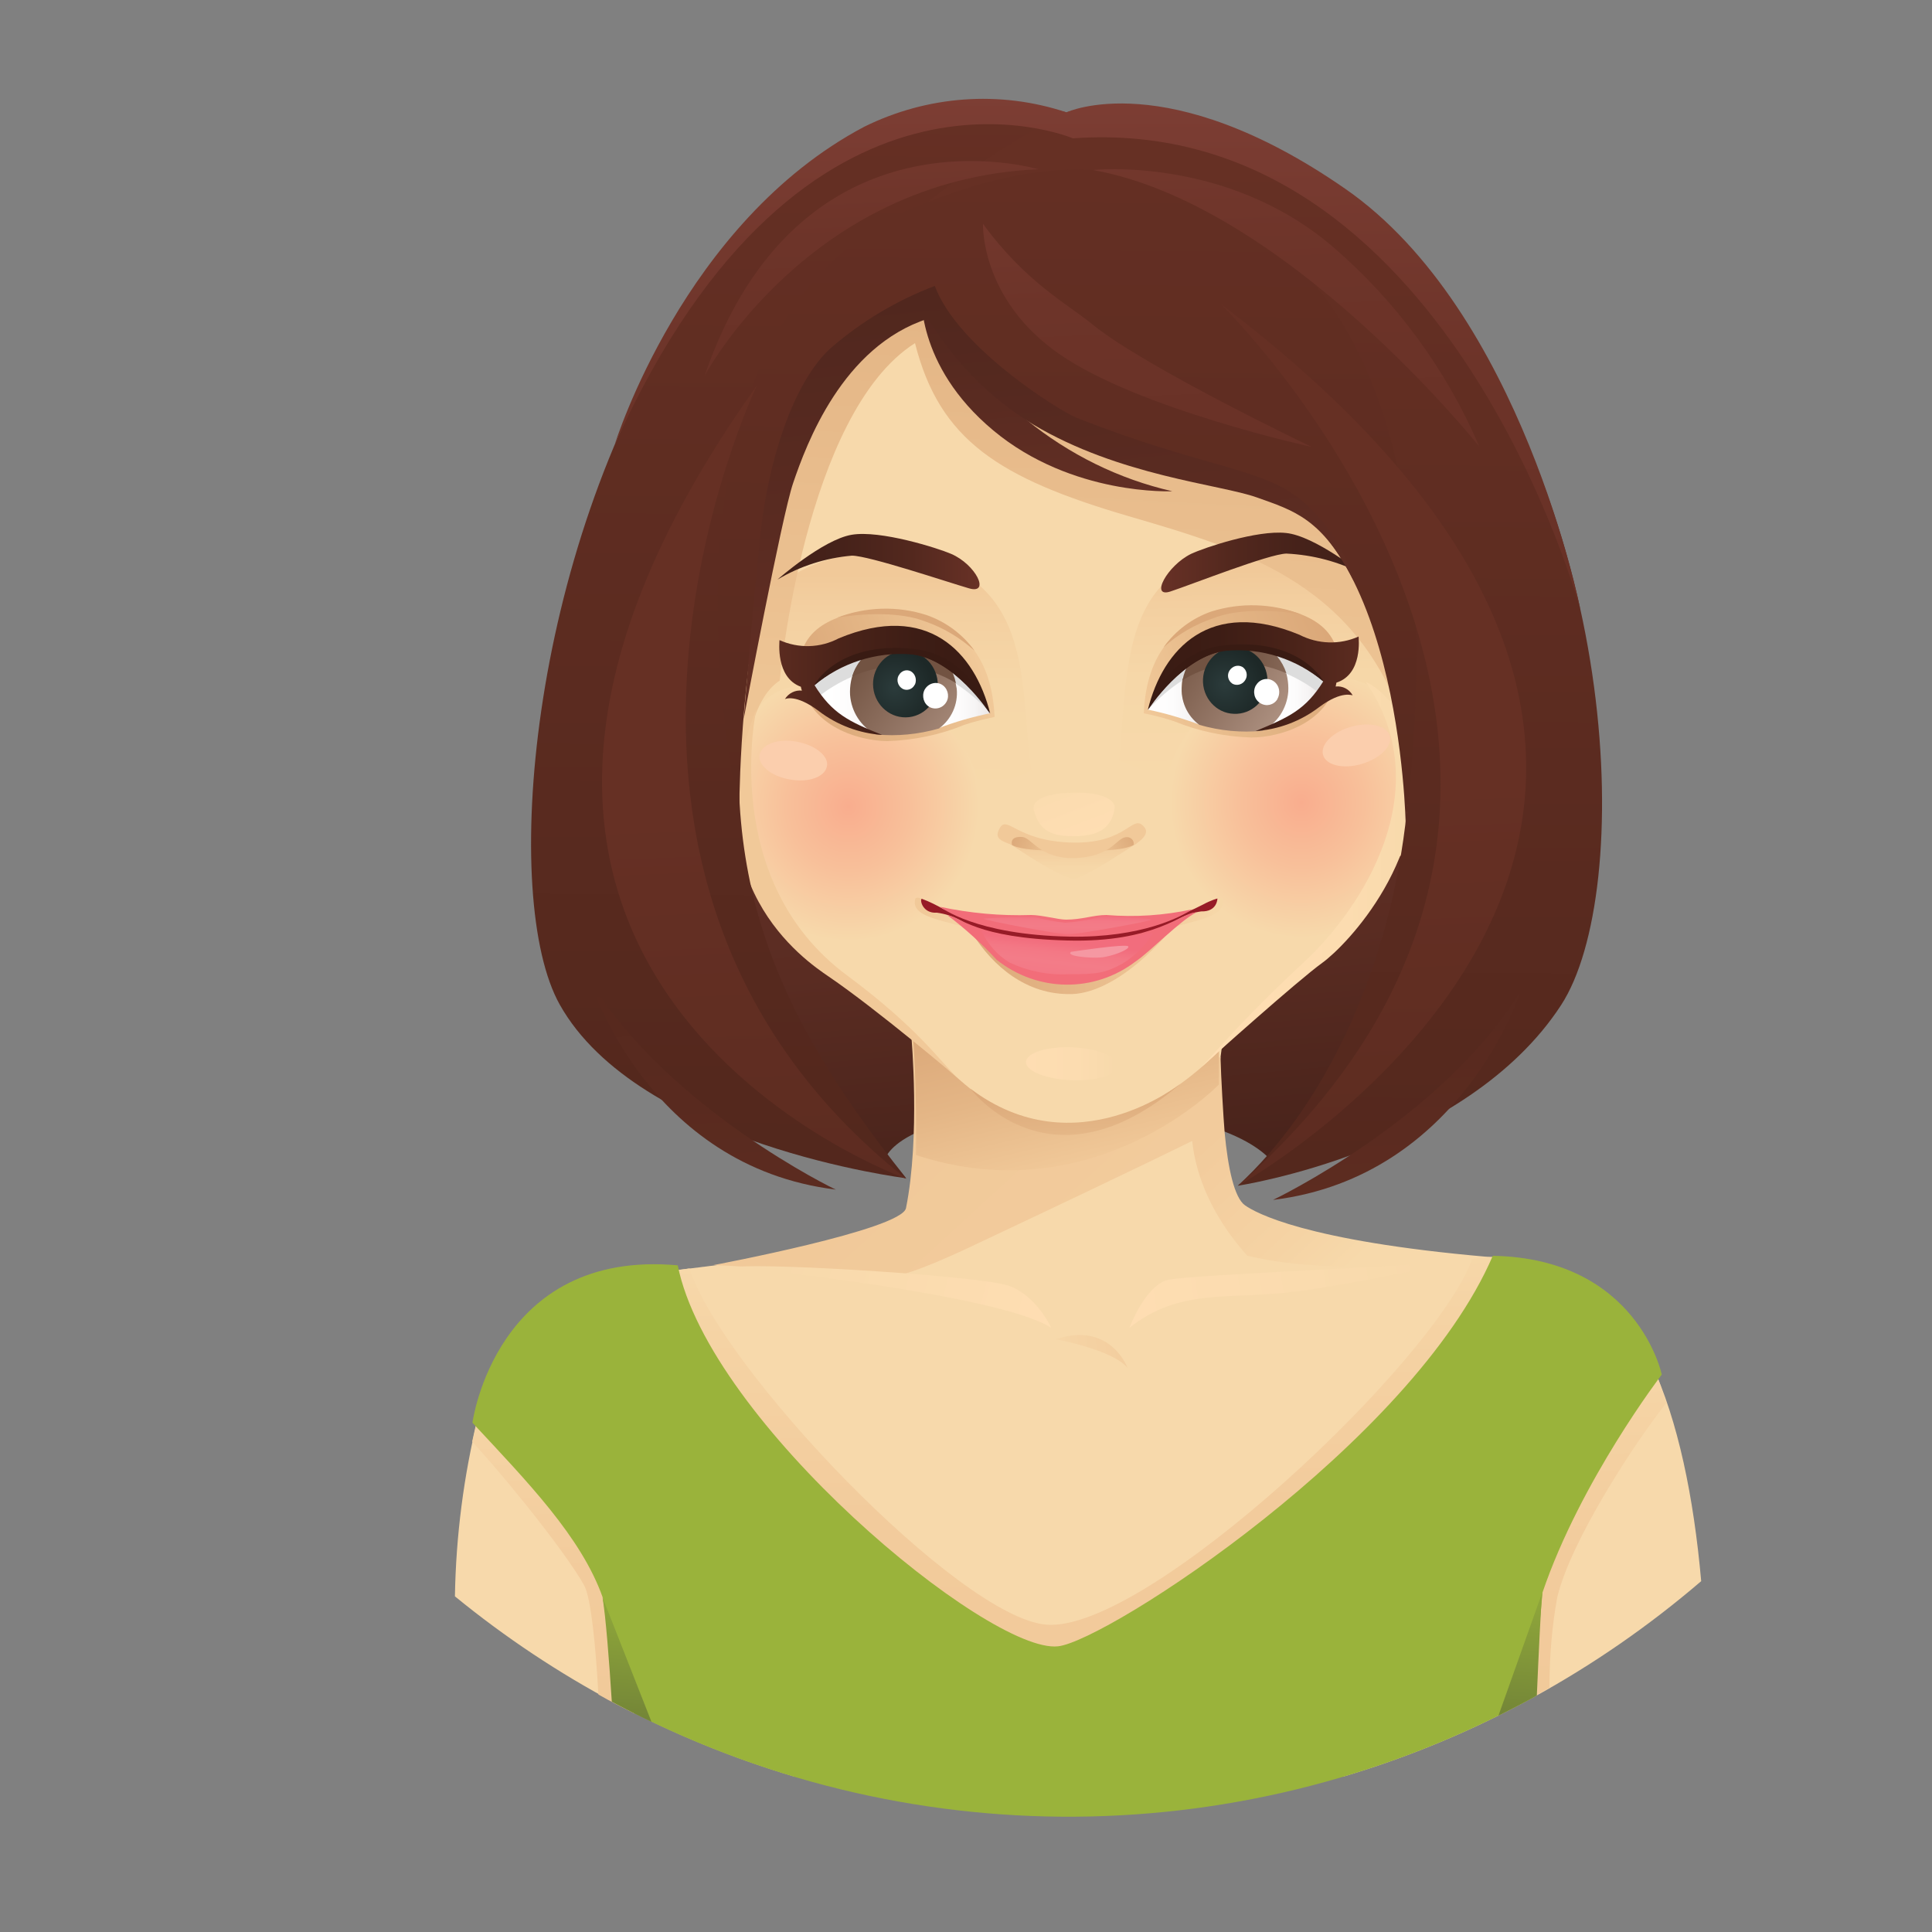<?xml version="1.0" encoding="utf-8"?>
<!-- Generator: Adobe Illustrator 19.0.0, SVG Export Plug-In . SVG Version: 6.00 Build 0)  -->
<svg version="1.1" xmlns="http://www.w3.org/2000/svg" xmlns:xlink="http://www.w3.org/1999/xlink" x="0px" y="0px"
	 viewBox="0 0 75 75" style="enable-background:new 0 0 75 75;" xml:space="preserve">
<rect x="0" y="0" width="75" height="75" fill="#808080" stroke="none"/>
<style type="text/css">
	.st0{fill:url(#XMLID_224_);}
	.st1{fill:#F7D9AB;}
	.st2{fill:url(#XMLID_225_);}
	.st3{fill:url(#XMLID_226_);}
	.st4{fill:url(#XMLID_227_);}
	.st5{fill:#9AB33B;}
	.st6{fill:url(#XMLID_228_);}
	.st7{fill:url(#XMLID_229_);}
	.st8{fill:url(#XMLID_230_);}
	.st9{fill:url(#XMLID_231_);}
	.st10{fill:url(#XMLID_232_);}
	.st11{fill:url(#XMLID_233_);}
	.st12{fill:url(#XMLID_234_);}
	.st13{fill:url(#XMLID_235_);}
	.st14{fill:#F1C999;}
	.st15{fill:url(#XMLID_236_);}
	.st16{fill:url(#XMLID_237_);}
	.st17{fill:url(#XMLID_238_);}
	.st18{fill:url(#XMLID_239_);}
	.st19{fill:url(#XMLID_240_);}
	.st20{fill:url(#XMLID_241_);}
	.st21{fill:url(#XMLID_242_);}
	.st22{fill:url(#XMLID_243_);}
	.st23{fill:url(#XMLID_244_);}
	.st24{fill:url(#XMLID_245_);}
	.st25{fill:url(#XMLID_246_);}
	.st26{fill:url(#XMLID_247_);}
	.st27{fill:url(#XMLID_248_);}
	.st28{fill:url(#XMLID_249_);}
	.st29{fill:#DDDDDD;}
	.st30{fill:url(#XMLID_250_);}
	.st31{fill:url(#XMLID_251_);}
	.st32{fill:url(#XMLID_252_);}
	.st33{fill:url(#XMLID_253_);}
	.st34{fill:#FFFFFF;}
	.st35{fill:url(#XMLID_254_);}
	.st36{fill:#DBA879;}
	.st37{fill:#391B13;}
	.st38{fill:url(#XMLID_255_);}
	.st39{fill:url(#XMLID_256_);}
	.st40{fill:url(#XMLID_257_);}
	.st41{fill:url(#XMLID_258_);}
	.st42{fill:url(#XMLID_259_);}
	.st43{fill:url(#XMLID_260_);}
	.st44{fill:url(#XMLID_261_);}
	.st45{fill:url(#XMLID_262_);}
	.st46{fill:url(#XMLID_263_);}
	.st47{fill:url(#XMLID_264_);}
	.st48{fill:url(#XMLID_265_);}
	.st49{fill:#FBCEAD;}
	.st50{fill:url(#XMLID_266_);}
	.st51{fill:url(#XMLID_267_);}
	.st52{fill:url(#XMLID_268_);}
	.st53{fill:url(#XMLID_269_);}
	.st54{fill:url(#XMLID_270_);}
	.st55{fill:url(#XMLID_271_);}
	.st56{fill:url(#XMLID_272_);}
	.st57{fill:url(#XMLID_273_);}
	.st58{fill:url(#XMLID_274_);}
	.st59{fill:url(#XMLID_275_);}
	.st60{fill:url(#XMLID_276_);}
	.st61{fill:url(#XMLID_277_);}
	.st62{fill:url(#XMLID_278_);}
	.st63{fill:url(#XMLID_279_);}
	.st64{fill:url(#XMLID_280_);}
	.st65{fill:url(#XMLID_281_);}
	.st66{fill:url(#XMLID_282_);}
	.st67{fill:#971B27;}
	.st68{fill:#F26D79;}
	.st69{fill:url(#XMLID_283_);}
	.st70{fill:url(#XMLID_284_);}
	.st71{fill:url(#XMLID_285_);}
	.st72{fill:#F598A2;}
</style>
<g id="Layer_1">
</g>
<g id="Layer_2">
	<g id="XMLID_223_">
		
			<linearGradient id="XMLID_224_" gradientUnits="userSpaceOnUse" x1="172.795" y1="27.322" x2="175.586" y2="-3.499" gradientTransform="matrix(1 0 0 -1 -131.41 44.79)">
			<stop  offset="0" style="stop-color:#6C342A"/>
			<stop  offset="0.3" style="stop-color:#673228"/>
			<stop  offset="0.63" style="stop-color:#5A2C22"/>
			<stop  offset="0.97" style="stop-color:#442119"/>
			<stop  offset="1" style="stop-color:#422018"/>
		</linearGradient>
		<path id="XMLID_221_" class="st0" d="M45.69,5.53c-1.88-1.17-17.44,4.48-18.42,6.79c-0.4,0.93-5.09,21.64,7.06,32.74
			c0,0,0.35-1.99,7.32-1.99c6.51,0,7.78,2.09,7.78,2.09S70.91,21.26,45.69,5.53z"/>
		<path id="XMLID_220_" class="st1" d="M58.31,48.86c-1.92-0.19-9.87-0.03-10.67-2.67c-1-3.29,0.19-7.51,0.19-7.51l-12-0.62
			c1.35,2.32,1.3,4.78,1.24,7.28c-0.06,2.75-2.1,2.4-2.54,2.55c-1.73,0.6-5.97,1.15-8.74,1.47c-1.52,0.17-6.49,2.97-7.23,5.65
			c-0.56,2.28-0.86,4.61-0.9,6.96c3.9,3.19,8.37,5.56,13.16,6.99h21.35c5.08-1.51,9.8-4.09,13.87-7.58
			c-0.29-3.27-0.9-6.24-1.93-8.44C63.17,50.98,58.87,48.91,58.31,48.86z"/>
		
			<linearGradient id="XMLID_225_" gradientUnits="userSpaceOnUse" x1="153.152" y1="-24.432" x2="152.642" y2="-8.698" gradientTransform="matrix(1 0 0 -1 -131.41 44.79)">
			<stop  offset="0" style="stop-color:#F1C999"/>
			<stop  offset="0.52" style="stop-color:#F2CB9C"/>
			<stop  offset="0.85" style="stop-color:#F5D3A4"/>
			<stop  offset="1" style="stop-color:#F7D9AB"/>
		</linearGradient>
		<path id="XMLID_219_" class="st2" d="M18.84,53.99c-0.2,0.65-0.37,1.31-0.51,1.97c1.75,1.93,3.76,4.52,4.35,5.59
			c0.27,0.5,0.45,2.43,0.55,4.23c0.45,0.26,0.93,0.5,1.4,0.74C24.07,58.13,18.84,53.99,18.84,53.99z"/>
		
			<linearGradient id="XMLID_226_" gradientUnits="userSpaceOnUse" x1="193.417" y1="-24.185" x2="192.874" y2="-7.431" gradientTransform="matrix(1 0 0 -1 -131.41 44.79)">
			<stop  offset="0" style="stop-color:#F1C999"/>
			<stop  offset="0.52" style="stop-color:#F2CB9C"/>
			<stop  offset="0.85" style="stop-color:#F5D3A4"/>
			<stop  offset="1" style="stop-color:#F7D9AB"/>
		</linearGradient>
		<path id="XMLID_218_" class="st3" d="M60.45,62.02c0.52-2.21,3.02-6.03,4.24-7.56l-0.64-1.86c0,0-4.66,7.1-5.3,13.69
			c0.47-0.25,0.94-0.51,1.4-0.77C60.15,64.34,60.24,63.17,60.45,62.02z"/>
		
			<linearGradient id="XMLID_227_" gradientUnits="userSpaceOnUse" x1="174.338" y1="-25.094" x2="173.638" y2="-3.373" gradientTransform="matrix(1 0 0 -1 -131.41 44.79)">
			<stop  offset="0" style="stop-color:#F1C999"/>
			<stop  offset="0.52" style="stop-color:#F2CB9C"/>
			<stop  offset="0.85" style="stop-color:#F5D3A4"/>
			<stop  offset="1" style="stop-color:#F7D9AB"/>
		</linearGradient>
		<path id="XMLID_217_" class="st4" d="M57.18,48.79c-1.35,3.97-12.63,14.58-16.55,14.28c-3.4-0.26-12.66-9.98-13.86-13.83
			c-0.31,0.05-0.63,0.09-0.95,0.1c0,0,1.84,17.27,14.33,17.03c12.5-0.24,18.53-17.5,18.53-17.5C58.19,48.79,57.69,48.77,57.18,48.79
			z"/>
		<path id="XMLID_216_" class="st5" d="M64.51,53.36c0,0-0.94-4.51-6.56-4.61c-3.12,7.26-14.98,14.96-16.88,15.16
			c-2.7,0.29-13.54-8.69-14.76-14.79c-7.07-0.64-7.97,6.11-7.97,6.11c2.13,2.29,4.23,4.44,5.06,6.79c0.22,1.35,0.37,2.72,0.45,4.09
			c11.22,5.97,24.57,5.88,35.72-0.24c0.05-1.09,0.15-2.32,0.31-4.05C61.36,57.47,64.51,53.36,64.51,53.36z"/>
		
			<linearGradient id="XMLID_228_" gradientUnits="userSpaceOnUse" x1="168.194" y1="2.299" x2="178.694" y2="-9.129" gradientTransform="matrix(1 0 0 -1 -131.41 44.79)">
			<stop  offset="0" style="stop-color:#F1C999"/>
			<stop  offset="0.52" style="stop-color:#F2CB9C"/>
			<stop  offset="0.85" style="stop-color:#F5D3A4"/>
			<stop  offset="1" style="stop-color:#F7D9AB"/>
		</linearGradient>
		<path id="XMLID_215_" class="st6" d="M47.54,43.96c-0.05-0.61-0.14-2.14-0.16-2.93c-0.16,0.2-10.39-0.18-10.81-0.78h-1.19
			c0,0,0.35,3.88-0.21,6.65c-0.17,0.84-7.47,2.21-7.47,2.21c2.9,0.1,5.81,0.68,6.93,0.46c0.93-0.17,2.49-0.9,3.6-1.43
			c6.13-2.89,8.05-3.85,8.05-3.85c0.29,2.69,2.22,4.48,2.12,4.45c3.7,0.93,9.34,0.05,9.34,0.05c-7.1-0.62-9.01-1.72-9.41-2
			C47.92,46.5,47.67,45.36,47.54,43.96z"/>
		
			<linearGradient id="XMLID_229_" gradientUnits="userSpaceOnUse" x1="180.157" y1="-6.785" x2="171.927" y2="-7.999" gradientTransform="matrix(1 0 0 -1 -131.41 44.79)">
			<stop  offset="0" style="stop-color:#F1C999"/>
			<stop  offset="0.52" style="stop-color:#F2CB9C"/>
			<stop  offset="0.85" style="stop-color:#F5D3A4"/>
			<stop  offset="1" style="stop-color:#F7D9AB"/>
		</linearGradient>
		<path id="XMLID_214_" class="st7" d="M40.98,51.99c0,0,2.21,0.4,2.79,1.11C43.77,53.1,43.11,51.28,40.98,51.99z"/>
		
			<linearGradient id="XMLID_230_" gradientUnits="userSpaceOnUse" x1="173.805" y1="-6.163" x2="186.917" y2="-4.117" gradientTransform="matrix(1 0 0 -1 -131.41 44.79)">
			<stop  offset="0" style="stop-color:#FFDEB3"/>
			<stop  offset="1" style="stop-color:#F7D9AB"/>
		</linearGradient>
		<path id="XMLID_213_" class="st8" d="M43.84,51.55c1.92-1.54,3.83-1.1,6.28-1.39c2.45-0.29,6.67-1.24,6.67-1.24
			c-1.11,0.22-10.61,0.55-11.47,0.77S43.84,51.55,43.84,51.55z"/>
		
			<linearGradient id="XMLID_231_" gradientUnits="userSpaceOnUse" x1="173.083" y1="-6.797" x2="161.571" y2="-3.775" gradientTransform="matrix(1 0 0 -1 -131.41 44.79)">
			<stop  offset="0" style="stop-color:#FFDEB3"/>
			<stop  offset="1" style="stop-color:#F7D9AB"/>
		</linearGradient>
		<path id="XMLID_212_" class="st9" d="M39.15,49.91c-1.06-0.37-9.13-0.88-10.58-0.73c0,0,10.19,1.05,12.23,2.36
			C40.81,51.53,40.21,50.27,39.15,49.91z"/>
		
			<linearGradient id="XMLID_232_" gradientUnits="userSpaceOnUse" x1="156.124" y1="-15.809" x2="155.534" y2="-21.832" gradientTransform="matrix(1 0 0 -1 -131.41 44.79)">
			<stop  offset="0" style="stop-color:#9AB33B"/>
			<stop  offset="0.65" style="stop-color:#829739"/>
			<stop  offset="1" style="stop-color:#748637"/>
		</linearGradient>
		<path id="XMLID_211_" class="st10" d="M23.75,66.06c0.51,0.27,1.02,0.53,1.54,0.78l-1.9-4.83C23.51,62.71,23.65,64.48,23.75,66.06
			z"/>
		
			<linearGradient id="XMLID_233_" gradientUnits="userSpaceOnUse" x1="190.92" y1="-15.341" x2="190.29" y2="-21.762" gradientTransform="matrix(1 0 0 -1 -131.41 44.79)">
			<stop  offset="0" style="stop-color:#9AB33B"/>
			<stop  offset="0.65" style="stop-color:#829739"/>
			<stop  offset="1" style="stop-color:#748637"/>
		</linearGradient>
		<path id="XMLID_210_" class="st11" d="M58.17,66.6c0.5-0.25,1-0.51,1.49-0.78c0.07-1.61,0.15-3.36,0.21-4L58.17,66.6z"/>
		
			<linearGradient id="XMLID_234_" gradientUnits="userSpaceOnUse" x1="171.959" y1="5.839" x2="173.463" y2="-0.534" gradientTransform="matrix(1 0 0 -1 -131.41 44.79)">
			<stop  offset="0" style="stop-color:#DBA879"/>
			<stop  offset="0.49" style="stop-color:#E4B686"/>
			<stop  offset="1" style="stop-color:#F1C999"/>
		</linearGradient>
		<path id="XMLID_209_" class="st12" d="M35.18,38.54c0.45,1.3,0.38,6.3,0.38,6.3c6.93,2.27,11.76-2.74,11.76-2.74v-1.49
			L35.18,38.54z"/>
		
			<linearGradient id="XMLID_235_" gradientUnits="userSpaceOnUse" x1="171.936" y1="-45.182" x2="172.59" y2="37.265" gradientTransform="matrix(1 0 0 -1 -131.41 44.79)">
			<stop  offset="0.23" style="stop-color:#492319"/>
			<stop  offset="1" style="stop-color:#663024"/>
		</linearGradient>
		<path id="XMLID_208_" class="st13" d="M40.64,4.58c-15.83,1.76-14.21,15.3-12.86,23.3S52.03,46.95,54.8,27.5
			C57.56,8.05,44.43,4.14,40.64,4.58z"/>
		<path id="XMLID_207_" class="st14" d="M55.69,25.9c-0.41,0-0.87,1.07-0.87,1.07c-0.61,3.65-0.86,6.45-0.86,6.45
			C56.26,32.68,58.02,25.88,55.69,25.9z"/>
		
			<linearGradient id="XMLID_236_" gradientUnits="userSpaceOnUse" x1="187.539" y1="18.114" x2="185.941" y2="11.037" gradientTransform="matrix(1 0 0 -1 -131.41 44.79)">
			<stop  offset="0" style="stop-color:#DBA879"/>
			<stop  offset="0.22" style="stop-color:#E2B383"/>
			<stop  offset="0.66" style="stop-color:#EDC393"/>
			<stop  offset="1" style="stop-color:#F1C999"/>
		</linearGradient>
		<path id="XMLID_206_" class="st15" d="M55.36,29.45c0.18,0.73,0.07,1.5-0.32,2.14c0.44-0.57,0.76-1.23,0.93-1.93
			c0.25-1.73-0.43-1.86-0.13-2.29c0.24-0.35,0.59,0.67,0.59,0.67C56.79,25.75,54.73,26.24,55.36,29.45z"/>
		<path id="XMLID_205_" class="st14" d="M27.63,25.75c-2.32-0.11-0.8,6.75,1.46,7.58c0,0-0.14-2.78-0.63-6.49
			C28.46,26.86,28.04,25.77,27.63,25.75z"/>
		
			<linearGradient id="XMLID_237_" gradientUnits="userSpaceOnUse" x1="158.466" y1="18.49" x2="160.064" y2="10.191" gradientTransform="matrix(1 0 0 -1 -131.41 44.79)">
			<stop  offset="0" style="stop-color:#DBA879"/>
			<stop  offset="0.22" style="stop-color:#E2B383"/>
			<stop  offset="0.66" style="stop-color:#EDC393"/>
			<stop  offset="1" style="stop-color:#F1C999"/>
		</linearGradient>
		<path id="XMLID_204_" class="st16" d="M27.98,29.35c0.48-3.4-1.76-3.62-1.24-1.31c0,0,0.31-1.09,0.59-0.77
			c0.35,0.4-0.37,0.63,0,2.38c0.23,0.7,0.61,1.33,1.12,1.86C27.99,30.89,27.82,30.11,27.98,29.35z"/>
		<path id="XMLID_203_" class="st1" d="M43.64,8.85c-7.9-1.35-13.51,5.79-15,14.46c-0.83,4.86-0.5,9.2,2.03,12.77
			c1.03,1.45,2.29,2.15,3.77,3.29c0.94,0.72,2.4,2.28,3.4,3.03c0.89,0.75,1.98,1.2,3.13,1.28c3.72,0.14,6.16-2.71,7.23-3.74
			c3.75-3.61,7.2-4.95,6.43-15C54.04,17.05,48.82,9.02,43.64,8.85z"/>
		
			<linearGradient id="XMLID_238_" gradientUnits="userSpaceOnUse" x1="180.488" y1="14.21" x2="180.367" y2="22.665" gradientTransform="matrix(1 0 0 -1 -131.41 44.79)">
			<stop  offset="0" style="stop-color:#F7D9AB"/>
			<stop  offset="0.52" style="stop-color:#F6D7A8"/>
			<stop  offset="0.85" style="stop-color:#F3CFA0"/>
			<stop  offset="1" style="stop-color:#F1C999"/>
		</linearGradient>
		<path id="XMLID_202_" class="st17" d="M48.01,21.3c-4.4,0.81-4.22,4.22-4.56,8.22c7.11,3,11.22-0.53,11.22-0.53s-0.02-4.42-1-5.94
			C53.29,22.47,52.12,20.55,48.01,21.3z"/>
		
			<radialGradient id="XMLID_239_" cx="181.93" cy="12.483" r="5.093" gradientTransform="matrix(1 0 0 -1.03 -131.41 44.02)" gradientUnits="userSpaceOnUse">
			<stop  offset="0" style="stop-color:#F9AD8E"/>
			<stop  offset="0.48" style="stop-color:#F8C09A"/>
			<stop  offset="1" style="stop-color:#F7D9AB"/>
		</radialGradient>
		<path id="XMLID_201_" class="st18" d="M49.38,26.44c-2.25,0.38-4.31,2.32-4.16,4.99c0.2,3.22,1.77,4.89,3.86,5.75
			c2.73,1.11,5.5-2.78,5.65-7.01C54.89,25.78,51.64,26.07,49.38,26.44z"/>
		
			<linearGradient id="XMLID_240_" gradientUnits="userSpaceOnUse" x1="165.942" y1="13.821" x2="165.984" y2="22.475" gradientTransform="matrix(1 0 0 -1 -131.41 44.79)">
			<stop  offset="0" style="stop-color:#F7D9AB"/>
			<stop  offset="0.52" style="stop-color:#F6D7A8"/>
			<stop  offset="0.85" style="stop-color:#F3CFA0"/>
			<stop  offset="1" style="stop-color:#F1C999"/>
		</linearGradient>
		<path id="XMLID_200_" class="st19" d="M34.56,21.5c-1.49-0.16-2.98,0.24-4.22,1.11c-2.18,1.68-0.9,6.12-0.9,6.12
			s3.41,4.1,10.6,1.19C39.53,26.75,40.38,21.92,34.56,21.5z"/>
		
			<radialGradient id="XMLID_241_" cx="164.345" cy="12.335" r="5.066" gradientTransform="matrix(1 0 0 -1.03 -131.41 44.02)" gradientUnits="userSpaceOnUse">
			<stop  offset="0" style="stop-color:#F9AD8E"/>
			<stop  offset="0.48" style="stop-color:#F8C09A"/>
			<stop  offset="1" style="stop-color:#F7D9AB"/>
		</radialGradient>
		<path id="XMLID_199_" class="st20" d="M34.29,27.12c-2.15-0.46-5.4-1.79-5.56,3.06c-0.14,4.77,2.54,7.14,5.37,7.49
			c2.2,0.27,3.92-3.39,4.01-6.2C38.02,28.84,36.44,27.58,34.29,27.12z"/>
		
			<linearGradient id="XMLID_242_" gradientUnits="userSpaceOnUse" x1="174.62" y1="50.638" x2="172.632" y2="12.8" gradientTransform="matrix(1 0 0 -1 -131.41 44.79)">
			<stop  offset="0" style="stop-color:#DBA879"/>
			<stop  offset="0.49" style="stop-color:#E4B686"/>
			<stop  offset="1" style="stop-color:#F1C999"/>
		</linearGradient>
		<path id="XMLID_198_" class="st21" d="M44.88,9.03c0,0-8.36-2.32-13.77,6.59c-2.76,4.56-3.76,12.4-2.25,16.83
			c0,0-0.4-4.85,1.41-6.03c0,0,0.95-10.37,5.25-13.1c0.95,3.76,3.24,5.24,8.3,6.72c4.66,1.36,9.12,2.68,10.9,8.7
			c0.16-3.24-0.26-6.49-1.26-9.58C51.94,14.66,48.99,9.86,44.88,9.03z"/>
		
			<linearGradient id="XMLID_243_" gradientUnits="userSpaceOnUse" x1="170.06" y1="3.495" x2="174.72" y2="3.495" gradientTransform="matrix(1 0 0 -1 -131.41 44.79)">
			<stop  offset="0" style="stop-color:#FFDEB3"/>
			<stop  offset="0.68" style="stop-color:#FCDCB0"/>
			<stop  offset="1" style="stop-color:#F7D9AB"/>
		</linearGradient>
		<path id="XMLID_197_" class="st22" d="M41.68,40.66c-0.98-0.05-1.8,0.19-1.85,0.54c-0.05,0.35,0.72,0.68,1.7,0.73
			c0.98,0.05,1.8-0.19,1.85-0.54C43.43,41.04,42.66,40.71,41.68,40.66z"/>
		
			<linearGradient id="XMLID_244_" gradientUnits="userSpaceOnUse" x1="178.035" y1="10.836" x2="186.345" y2="10.836" gradientTransform="matrix(1 0 0 -1 -131.41 44.79)">
			<stop  offset="0" style="stop-color:#FFDEB3"/>
			<stop  offset="0.68" style="stop-color:#FCDCB0"/>
			<stop  offset="1" style="stop-color:#F7D9AB"/>
		</linearGradient>
		<path id="XMLID_196_" class="st23" d="M53.02,26.47c2.85,4.17-0.12,8.77-2.41,10.89c-2.53,2.35-3.58,3.68-3.98,4.07
			c0.36-0.33,3.74-3.36,4.71-4.06c0.9-0.65,4.33-4.15,3.47-8.52C54.82,28.85,54.25,27.05,53.02,26.47z"/>
		<path id="XMLID_195_" class="st14" d="M32.89,37.87c-5.02-3.71-3.52-10.38-3.52-10.38c-2.62,6.76,1.89,9.8,2.8,10.42
			c1.88,1.28,5,3.93,5,3.93C36.47,41.18,35.65,39.92,32.89,37.87z"/>
		
			<linearGradient id="XMLID_245_" gradientUnits="userSpaceOnUse" x1="173.154" y1="2.696" x2="173.436" y2="-1.003" gradientTransform="matrix(1 0 0 -1 -131.41 44.79)">
			<stop  offset="0" style="stop-color:#DBA879"/>
			<stop  offset="0.49" style="stop-color:#E4B686"/>
			<stop  offset="1" style="stop-color:#F1C999"/>
		</linearGradient>
		<path id="XMLID_194_" class="st24" d="M37.67,42.26c0,0,3.08,4.17,8.16-0.19C45.81,42.07,41.76,45.35,37.67,42.26z"/>
		
			<linearGradient id="XMLID_246_" gradientUnits="userSpaceOnUse" x1="176.484" y1="22.956" x2="184.27" y2="22.956" gradientTransform="matrix(1 0 0 -1 -131.41 44.79)">
			<stop  offset="0" style="stop-color:#683126"/>
			<stop  offset="0.34" style="stop-color:#53281E"/>
			<stop  offset="0.68" style="stop-color:#46221A"/>
			<stop  offset="1" style="stop-color:#422018"/>
		</linearGradient>
		<path id="XMLID_193_" class="st25" d="M46.24,21.5c-0.94,0.46-1.61,1.73-0.8,1.46c0.82-0.27,3.83-1.46,4.5-1.47
			c1.02,0.05,2.02,0.31,2.93,0.78c0,0-1.83-1.47-2.95-1.58C48.8,20.57,46.75,21.26,46.24,21.5z"/>
		
			<linearGradient id="XMLID_247_" gradientUnits="userSpaceOnUse" x1="161.594" y1="22.989" x2="169.436" y2="22.989" gradientTransform="matrix(1 0 0 -1 -131.41 44.79)">
			<stop  offset="0" style="stop-color:#422018"/>
			<stop  offset="0.32" style="stop-color:#46221A"/>
			<stop  offset="0.66" style="stop-color:#53281E"/>
			<stop  offset="1" style="stop-color:#683126"/>
		</linearGradient>
		<path id="XMLID_192_" class="st26" d="M36.92,21.5c-0.51-0.22-2.74-0.93-3.86-0.74c-1.12,0.19-2.88,1.74-2.88,1.74
			c0.89-0.53,1.87-0.84,2.89-0.93c0.66,0,3.72,1.03,4.55,1.27C38.46,23.08,37.88,21.91,36.92,21.5z"/>
		
			<linearGradient id="XMLID_248_" gradientUnits="userSpaceOnUse" x1="169.166" y1="19.741" x2="162.84" y2="17.283" gradientTransform="matrix(1 0 0 -1 -131.41 44.79)">
			<stop  offset="0" style="stop-color:#F1C999"/>
			<stop  offset="0.51" style="stop-color:#E4B686"/>
			<stop  offset="1" style="stop-color:#DBA879"/>
		</linearGradient>
		<path id="XMLID_191_" class="st27" d="M33.95,23.68c-0.94,0.08-2.93,0.43-2.9,2.24c0.03,2.29,2.35,2.84,3.38,2.85
			c1.03-0.03,2.05-0.24,3-0.63c0.58-0.19,0.9-0.24,1.18-0.31C38.53,26.07,37.82,23.68,33.95,23.68z"/>
		
			<linearGradient id="XMLID_249_" gradientUnits="userSpaceOnUse" x1="167.605" y1="18.122" x2="169.794" y2="18.122" gradientTransform="matrix(1 0 0 -1 -131.41 44.79)">
			<stop  offset="0" style="stop-color:#FFFFFF"/>
			<stop  offset="0.46" style="stop-color:#FDFCFC"/>
			<stop  offset="0.76" style="stop-color:#F6F4F4"/>
			<stop  offset="1" style="stop-color:#ECE7E6"/>
		</linearGradient>
		<path id="XMLID_190_" class="st28" d="M36.24,25.06c0.47,0.44,0.78,1.03,0.88,1.67c0.04,0.6-0.22,1.19-0.69,1.54
			c0.65-0.25,1.32-0.44,2-0.58C38.43,27.69,37.61,25.9,36.24,25.06z"/>
		<path id="XMLID_189_" class="st29" d="M36.36,25.32c0.38,0.3,0.64,0.73,0.73,1.21c0.5,0.32,0.95,0.71,1.35,1.15
			C38.44,27.69,37.61,25.94,36.36,25.32z"/>
		
			<linearGradient id="XMLID_250_" gradientUnits="userSpaceOnUse" x1="163.602" y1="18.187" x2="165.426" y2="18.187" gradientTransform="matrix(1 0 0 -1 -131.41 44.79)">
			<stop  offset="0" style="stop-color:#FFFFFF"/>
			<stop  offset="0.46" style="stop-color:#FDFCFC"/>
			<stop  offset="0.76" style="stop-color:#F6F4F4"/>
			<stop  offset="1" style="stop-color:#ECE7E6"/>
		</linearGradient>
		<path id="XMLID_188_" class="st30" d="M34.65,24.7c-0.95,0.09-2.12,0.59-3.51,1.79c0.64,1.14,1.78,1.9,3.06,2.02
			c-0.56-0.32-0.91-0.92-0.95-1.57C33.18,25.95,33.75,25.04,34.65,24.7z"/>
		
			<linearGradient id="XMLID_251_" gradientUnits="userSpaceOnUse" x1="169.732" y1="15.307" x2="164.444" y2="19.061" gradientTransform="matrix(1 0 0 -1 -131.41 44.79)">
			<stop  offset="0" style="stop-color:#B89C8C"/>
			<stop  offset="1" style="stop-color:#725342"/>
		</linearGradient>
		<path id="XMLID_187_" class="st31" d="M37.09,26.48c-1.14-0.81-2.58-1.01-3.89-0.55c-0.15,0.33-0.22,0.69-0.2,1.05
			c0.05,0.65,0.42,1.23,1,1.53c0.82,0.08,1.65,0,2.45-0.23c0.48-0.35,0.75-0.94,0.69-1.54C37.12,26.65,37.11,26.57,37.09,26.48z"/>
		<path id="XMLID_186_" class="st29" d="M31.5,26.54l0.27,0.51c0.4-0.32,0.84-0.58,1.31-0.78c0.15-0.48,0.48-0.88,0.9-1.13
			C33.02,25.29,32.14,25.79,31.5,26.54z"/>
		
			<linearGradient id="XMLID_252_" gradientUnits="userSpaceOnUse" x1="173.675" y1="14.957" x2="168.214" y2="17.877" gradientTransform="matrix(1 0 0 -1 -131.41 44.79)">
			<stop  offset="0" style="stop-color:#B89C8C"/>
			<stop  offset="1" style="stop-color:#725342"/>
		</linearGradient>
		<path id="XMLID_185_" class="st32" d="M36.36,25.32c-0.17-0.09-0.35-0.15-0.54-0.19c-0.6-0.12-1.22-0.12-1.82,0
			c-0.44,0.24-0.77,0.64-0.92,1.13c0.66-0.3,1.39-0.43,2.11-0.38c0.68,0.06,1.34,0.28,1.92,0.64
			C37.01,26.05,36.75,25.61,36.36,25.32z"/>
		
			<radialGradient id="XMLID_253_" cx="166.137" cy="16.806" r="1.495" gradientTransform="matrix(1 0 0 -1.03 -131.41 44.02)" gradientUnits="userSpaceOnUse">
			<stop  offset="0" style="stop-color:#2B3B3B"/>
			<stop  offset="1" style="stop-color:#1D2827"/>
		</radialGradient>
		<path id="XMLID_184_" class="st33" d="M35.01,25.27c-0.69,0.08-1.19,0.72-1.11,1.43c0.08,0.71,0.7,1.22,1.39,1.14
			c0.67-0.08,1.16-0.69,1.11-1.38C36.33,25.74,35.71,25.2,35.01,25.27C35.01,25.27,35.01,25.27,35.01,25.27z"/>
		<path id="XMLID_183_" class="st34" d="M35.36,26.06c-0.17-0.09-0.38-0.02-0.47,0.16c0,0,0,0.01-0.01,0.01
			c-0.09,0.18-0.02,0.41,0.16,0.51c0.17,0.09,0.38,0.02,0.47-0.16c0,0,0-0.01,0.01-0.01C35.6,26.38,35.53,26.16,35.36,26.06z"/>
		<path id="XMLID_182_" class="st34" d="M36.55,26.57c-0.24-0.13-0.53-0.03-0.66,0.21c-0.12,0.24-0.03,0.55,0.2,0.67
			c0.24,0.12,0.53,0.03,0.66-0.22C36.87,27,36.78,26.7,36.55,26.57z"/>
		
			<linearGradient id="XMLID_254_" gradientUnits="userSpaceOnUse" x1="161.616" y1="18.377" x2="169.795" y2="18.377" gradientTransform="matrix(1 0 0 -1 -131.41 44.79)">
			<stop  offset="0" style="stop-color:#5B2B20"/>
			<stop  offset="0.31" style="stop-color:#4A2319"/>
			<stop  offset="0.66" style="stop-color:#3D1D15"/>
			<stop  offset="1" style="stop-color:#391B13"/>
		</linearGradient>
		<path id="XMLID_181_" class="st35" d="M32.56,24.78c-0.72,0.38-1.56,0.4-2.3,0.07c0,0.05-0.16,1.45,0.83,1.81
			c0.01,0.05,0.02,0.1,0.04,0.15c-0.26-0.03-0.52,0.1-0.66,0.33c0,0,0.41-0.22,1.31,0.46c0.72,0.55,1.58,0.87,2.47,0.93
			c-1.31-0.52-1.95-0.84-2.63-1.93c1-0.87,2.29-1.31,3.6-1.22c1.83,0.1,3.22,2.32,3.22,2.32C37.84,25.3,36,23.35,32.56,24.78z"/>
		<path id="XMLID_180_" class="st36" d="M35.98,23.88c-1.14-0.37-2.37-0.33-3.49,0.1c0,0,2.04-0.39,3.41,0.14
			c0.71,0.24,1.36,0.63,1.93,1.14C37.37,24.62,36.72,24.14,35.98,23.88z"/>
		<path id="XMLID_179_" class="st37" d="M35.46,25.19c-2.98-0.31-3.86,1.42-3.86,1.42c1.06-0.88,2.41-1.31,3.76-1.21
			c1.68,0.16,3.06,2.29,3.06,2.29S37.71,25.42,35.46,25.19z"/>
		
			<linearGradient id="XMLID_255_" gradientUnits="userSpaceOnUse" x1="183.048" y1="19.913" x2="175.773" y2="17.088" gradientTransform="matrix(1 0 0 -1 -131.41 44.79)">
			<stop  offset="0" style="stop-color:#DBA879"/>
			<stop  offset="0.49" style="stop-color:#E4B686"/>
			<stop  offset="1" style="stop-color:#F1C999"/>
		</linearGradient>
		<path id="XMLID_178_" class="st38" d="M49.06,23.54c-3.87,0-4.58,2.39-4.66,4.15c0.4,0.08,0.79,0.18,1.18,0.31
			c0.96,0.39,1.97,0.6,3,0.63c1.04,0,3.35-0.55,3.38-2.84C51.98,23.97,49.99,23.62,49.06,23.54z"/>
		
			<linearGradient id="XMLID_256_" gradientUnits="userSpaceOnUse" x1="175.931" y1="18.259" x2="178.12" y2="18.259" gradientTransform="matrix(1 0 0 -1 -131.41 44.79)">
			<stop  offset="0" style="stop-color:#FFFFFF"/>
			<stop  offset="0.46" style="stop-color:#FDFCFC"/>
			<stop  offset="0.76" style="stop-color:#F6F4F4"/>
			<stop  offset="1" style="stop-color:#ECE7E6"/>
		</linearGradient>
		<path id="XMLID_177_" class="st39" d="M44.57,27.55c0.68,0.14,1.35,0.34,1.99,0.58c-0.47-0.36-0.73-0.94-0.68-1.54
			c0.1-0.65,0.42-1.24,0.9-1.67C45.39,25.76,44.57,27.55,44.57,27.55z"/>
		<path id="XMLID_176_" class="st29" d="M44.57,27.55c0.4-0.44,0.85-0.83,1.35-1.15c0.09-0.48,0.35-0.92,0.73-1.21
			C45.39,25.81,44.57,27.55,44.57,27.55z"/>
		
			<linearGradient id="XMLID_257_" gradientUnits="userSpaceOnUse" x1="180.826" y1="18.326" x2="182.65" y2="18.326" gradientTransform="matrix(1 0 0 -1 -131.41 44.79)">
			<stop  offset="0" style="stop-color:#FFFFFF"/>
			<stop  offset="0.46" style="stop-color:#FDFCFC"/>
			<stop  offset="0.76" style="stop-color:#F6F4F4"/>
			<stop  offset="1" style="stop-color:#ECE7E6"/>
		</linearGradient>
		<path id="XMLID_175_" class="st40" d="M49.76,26.8c-0.03,0.66-0.39,1.25-0.95,1.57c1.28-0.12,2.42-0.88,3.06-2.02
			c-1.4-1.19-2.56-1.7-3.51-1.79C49.26,24.9,49.83,25.82,49.76,26.8z"/>
		
			<linearGradient id="XMLID_258_" gradientUnits="userSpaceOnUse" x1="181.944" y1="16.359" x2="176.801" y2="19.573" gradientTransform="matrix(1 0 0 -1 -131.41 44.79)">
			<stop  offset="0" style="stop-color:#B89C8C"/>
			<stop  offset="1" style="stop-color:#725342"/>
		</linearGradient>
		<path id="XMLID_174_" class="st41" d="M45.91,26.35c-0.02,0.08-0.03,0.17-0.03,0.25c-0.06,0.6,0.2,1.19,0.68,1.54
			c0.8,0.23,1.63,0.31,2.45,0.23c0.57-0.29,0.95-0.87,1-1.52c0.02-0.36-0.05-0.73-0.2-1.05C48.5,25.33,47.05,25.53,45.91,26.35z"/>
		<path id="XMLID_173_" class="st29" d="M49.01,25.01c0.43,0.25,0.75,0.65,0.9,1.13c0.47,0.2,0.91,0.46,1.31,0.77l0.27-0.51
			C50.85,25.66,49.97,25.16,49.01,25.01z"/>
		
			<linearGradient id="XMLID_259_" gradientUnits="userSpaceOnUse" x1="186.172" y1="18.225" x2="179.526" y2="19.013" gradientTransform="matrix(1 0 0 -1 -131.41 44.79)">
			<stop  offset="0" style="stop-color:#B89C8C"/>
			<stop  offset="1" style="stop-color:#725342"/>
		</linearGradient>
		<path id="XMLID_172_" class="st42" d="M49.01,25.01c-0.6-0.12-1.22-0.12-1.82,0c-0.19,0.04-0.37,0.1-0.54,0.19
			c-0.39,0.29-0.66,0.72-0.74,1.2c0.59-0.36,1.24-0.58,1.92-0.64c0.72-0.05,1.44,0.08,2.11,0.38
			C49.78,25.65,49.45,25.25,49.01,25.01z"/>
		
			<radialGradient id="XMLID_260_" cx="178.958" cy="16.942" r="1.495" gradientTransform="matrix(1 0 0 -1.03 -131.41 44.02)" gradientUnits="userSpaceOnUse">
			<stop  offset="0" style="stop-color:#2B3B3B"/>
			<stop  offset="1" style="stop-color:#1D2827"/>
		</radialGradient>
		<path id="XMLID_171_" class="st43" d="M48.01,25.13c-0.69-0.03-1.28,0.53-1.31,1.24c-0.03,0.71,0.51,1.32,1.2,1.34
			c0.68,0.03,1.25-0.5,1.3-1.19C49.25,25.8,48.71,25.17,48.01,25.13z"/>
		<path id="XMLID_170_" class="st34" d="M48.23,25.89c-0.18-0.1-0.39-0.03-0.5,0.14c-0.11,0.17-0.06,0.39,0.1,0.5
			c0,0,0.01,0.01,0.01,0.01c0.18,0.1,0.4,0.03,0.5-0.14C48.45,26.23,48.4,26,48.23,25.89C48.23,25.89,48.23,25.89,48.23,25.89z"/>
		<path id="XMLID_169_" class="st34" d="M49.42,26.43c-0.23-0.14-0.52-0.07-0.66,0.17c0,0,0,0.01-0.01,0.01
			c-0.13,0.24-0.06,0.55,0.18,0.69c0.23,0.14,0.52,0.07,0.66-0.16c0,0,0,0,0-0.01C49.73,26.88,49.65,26.57,49.42,26.43z"/>
		
			<linearGradient id="XMLID_261_" gradientUnits="userSpaceOnUse" x1="175.931" y1="18.521" x2="184.111" y2="18.521" gradientTransform="matrix(1 0 0 -1 -131.41 44.79)">
			<stop  offset="0" style="stop-color:#391B13"/>
			<stop  offset="0.34" style="stop-color:#3D1D15"/>
			<stop  offset="0.69" style="stop-color:#4A2319"/>
			<stop  offset="1" style="stop-color:#5B2B20"/>
		</linearGradient>
		<path id="XMLID_168_" class="st44" d="M52.74,24.71c-0.74,0.33-1.58,0.3-2.3-0.07c-3.45-1.43-5.29,0.52-5.88,2.91
			c0,0,1.39-2.2,3.21-2.32c1.31-0.09,2.6,0.35,3.6,1.22c-0.68,1.09-1.32,1.39-2.63,1.93c0.89-0.06,1.75-0.38,2.47-0.93
			c0.9-0.67,1.3-0.44,1.3-0.46c-0.14-0.24-0.39-0.37-0.66-0.34c0.01-0.05,0.02-0.1,0.03-0.15C52.91,26.17,52.74,24.76,52.74,24.71z"
			/>
		<path id="XMLID_167_" class="st36" d="M47.02,23.74c-0.74,0.26-1.39,0.74-1.85,1.39c0.56-0.51,1.22-0.89,1.93-1.13
			c1.35-0.54,3.41-0.15,3.41-0.15C49.39,23.42,48.16,23.38,47.02,23.74z"/>
		<path id="XMLID_166_" class="st37" d="M47.53,25.05c-2.22,0.23-2.96,2.5-2.96,2.5s1.37-2.13,3.06-2.29
			c1.36-0.11,2.7,0.32,3.76,1.21C51.39,26.47,50.51,24.74,47.53,25.05z"/>
		
			<linearGradient id="XMLID_262_" gradientUnits="userSpaceOnUse" x1="173.072" y1="10.106" x2="173.054" y2="12.039" gradientTransform="matrix(1 0 0 -1 -131.41 44.79)">
			<stop  offset="0" style="stop-color:#F7D9AB"/>
			<stop  offset="0.52" style="stop-color:#F6D7A8"/>
			<stop  offset="0.85" style="stop-color:#F3CFA0"/>
			<stop  offset="1" style="stop-color:#F1C999"/>
		</linearGradient>
		<path id="XMLID_165_" class="st45" d="M41.72,34.11c0.45-0.06,2.29-1.3,2.29-1.3h-4.72C39.28,32.81,41.27,34.17,41.72,34.11z"/>
		
			<linearGradient id="XMLID_263_" gradientUnits="userSpaceOnUse" x1="173.632" y1="12.047" x2="172.013" y2="16.231" gradientTransform="matrix(1 0 0 -1 -131.41 44.79)">
			<stop  offset="0" style="stop-color:#FFDEB3"/>
			<stop  offset="1" style="stop-color:#F7D9AB"/>
		</linearGradient>
		<path id="XMLID_164_" class="st46" d="M41.65,30.77c-1.25,0.03-1.61,0.36-1.51,0.7c0.22,0.83,0.75,0.99,1.54,0.99
			s1.46-0.19,1.59-1.09C43.31,31.11,42.9,30.74,41.65,30.77z"/>
		
			<linearGradient id="XMLID_264_" gradientUnits="userSpaceOnUse" x1="175.523" y1="12.383" x2="173.945" y2="11.601" gradientTransform="matrix(1 0 0 -1 -131.41 44.79)">
			<stop  offset="0" style="stop-color:#DBA879"/>
			<stop  offset="0.49" style="stop-color:#E4B686"/>
			<stop  offset="1" style="stop-color:#F1C999"/>
		</linearGradient>
		<path id="XMLID_163_" class="st47" d="M42.5,33.02c0,0,2.3,0.04,1.55-0.74C43.8,32.01,42.5,33.02,42.5,33.02z"/>
		
			<linearGradient id="XMLID_265_" gradientUnits="userSpaceOnUse" x1="170.658" y1="12.296" x2="172.342" y2="11.61" gradientTransform="matrix(1 0 0 -1 -131.41 44.79)">
			<stop  offset="0" style="stop-color:#DBA879"/>
			<stop  offset="0.49" style="stop-color:#E4B686"/>
			<stop  offset="1" style="stop-color:#F1C999"/>
		</linearGradient>
		<path id="XMLID_162_" class="st48" d="M39.29,32.38c-0.77,0.68,1.66,0.64,1.66,0.64S39.56,32.14,39.29,32.38z"/>
		<path id="XMLID_161_" class="st14" d="M41.67,32.71c-2.33-0.04-2.59-1.21-2.91-0.46c-0.13,0.31,0.12,0.4,0.53,0.55
			c0,0-0.13-0.34,0.39-0.31c0.38,0.03,0.68,0.85,2.03,0.82c1.44-0.04,1.63-0.79,2-0.81c0.14-0.02,0.28,0.07,0.3,0.22
			c0,0.03,0,0.06,0,0.09c0,0,0.68-0.37,0.42-0.69C43.96,31.53,43.82,32.74,41.67,32.71z"/>
		<path id="XMLID_160_" class="st49" d="M52.46,28.21c-0.72,0.2-1.21,0.69-1.1,1.09c0.1,0.4,0.77,0.57,1.49,0.36s1.21-0.69,1.1-1.09
			C53.84,28.17,53.17,28.01,52.46,28.21z"/>
		<path id="XMLID_159_" class="st49" d="M30.92,28.79c-0.72-0.13-1.35,0.1-1.43,0.51c-0.08,0.4,0.45,0.84,1.18,0.96
			c0.73,0.13,1.35-0.1,1.43-0.51C32.19,29.36,31.65,28.92,30.92,28.79z"/>
		
			<linearGradient id="XMLID_266_" gradientUnits="userSpaceOnUse" x1="185.783" y1="29.05" x2="186.335" y2="11.998" gradientTransform="matrix(1 0 0 -1 -131.41 44.79)">
			<stop  offset="0" style="stop-color:#6C342A"/>
			<stop  offset="0.29" style="stop-color:#5B2C23"/>
			<stop  offset="0.71" style="stop-color:#49231B"/>
			<stop  offset="1" style="stop-color:#422018"/>
		</linearGradient>
		<path id="XMLID_158_" class="st50" d="M54.82,28.65l0.32-2.36c0,0-0.63-4.32-1.01-5.12C54.14,21.16,54.49,27.1,54.82,28.65z"/>
		
			<linearGradient id="XMLID_267_" gradientUnits="userSpaceOnUse" x1="159.514" y1="17.462" x2="160.362" y2="27.077" gradientTransform="matrix(1 0 0 -1 -131.41 44.79)">
			<stop  offset="0" style="stop-color:#6C342A"/>
			<stop  offset="0.29" style="stop-color:#5B2C23"/>
			<stop  offset="0.71" style="stop-color:#49231B"/>
			<stop  offset="1" style="stop-color:#422018"/>
		</linearGradient>
		<path id="XMLID_157_" class="st51" d="M28.12,27.94c0.45-1.83,0.9-7.09,0.9-7.09l-1.12,4.9L28.12,27.94z"/>
		
			<linearGradient id="XMLID_268_" gradientUnits="userSpaceOnUse" x1="161.884" y1="-41.164" x2="162.543" y2="42.06" gradientTransform="matrix(1 0 0 -1 -131.41 44.79)">
			<stop  offset="0.23" style="stop-color:#492319"/>
			<stop  offset="1" style="stop-color:#663024"/>
		</linearGradient>
		<path id="XMLID_156_" class="st52" d="M30.22,15.84C31.72,9.08,41.4,4.36,41.4,4.36s-8.48-2.15-14.92,7.88
			c-5.94,9.28-7.05,22.66-4.75,26.76c3.06,5.45,13.45,6.74,13.45,6.74c-5.53-6.93-7.56-12.39-6-21.36
			C29.79,20.91,29.76,17.94,30.22,15.84z"/>
		
			<linearGradient id="XMLID_269_" gradientUnits="userSpaceOnUse" x1="182.646" y1="-43.581" x2="183.3" y2="38.783" gradientTransform="matrix(1 0 0 -1 -131.41 44.79)">
			<stop  offset="0.23" style="stop-color:#492319"/>
			<stop  offset="1" style="stop-color:#663024"/>
		</linearGradient>
		<path id="XMLID_155_" class="st53" d="M41.4,4.36c3.55,2.22,6.58,5.22,8.88,8.78c7.88,12.42,4.26,26.95-2.23,32.89
			c0,0,8.85-1.33,12.55-7.01c2.85-4.38,2.31-19.19-5.24-28.23C48.52,2.57,41.4,4.36,41.4,4.36z"/>
		
			<linearGradient id="XMLID_270_" gradientUnits="userSpaceOnUse" x1="172.352" y1="-40.214" x2="173.006" y2="42.409" gradientTransform="matrix(1 0 0 -1 -131.41 44.79)">
			<stop  offset="0.23" style="stop-color:#492319"/>
			<stop  offset="1" style="stop-color:#663024"/>
		</linearGradient>
		<path id="XMLID_154_" class="st54" d="M49.26,9.3c-5.16-4.01-9.91-2.81-13.69-1.28C24.32,12.85,28.7,31.5,28.7,31.5
			c0,0.19-0.14-17.5,7.33-19.29c0,0,3,5.57,12.16,6.7c6.19,0.77,6.38,13.13,6.38,13.13C55.93,20.45,53.84,12.86,49.26,9.3z"/>
		
			<linearGradient id="XMLID_271_" gradientUnits="userSpaceOnUse" x1="187.183" y1="-45.961" x2="184.762" y2="14.403" gradientTransform="matrix(1 0 0 -1 -131.41 44.79)">
			<stop  offset="0.23" style="stop-color:#492319"/>
			<stop  offset="1" style="stop-color:#663024"/>
		</linearGradient>
		<path id="XMLID_153_" class="st55" d="M47.38,11.79c0,0,18.76,18.28,0.68,34.24C48.07,46.03,73.67,31.73,47.38,11.79z"/>
		
			<linearGradient id="XMLID_272_" gradientUnits="userSpaceOnUse" x1="162.834" y1="-46.944" x2="160.414" y2="13.407" gradientTransform="matrix(1 0 0 -1 -131.41 44.79)">
			<stop  offset="0.23" style="stop-color:#492319"/>
			<stop  offset="1" style="stop-color:#663024"/>
		</linearGradient>
		<path id="XMLID_152_" class="st56" d="M29.38,14.97c-16.33,22.89,5.8,30.79,5.8,30.79C20.26,33.95,29.38,14.97,29.38,14.97z"/>
		
			<linearGradient id="XMLID_273_" gradientUnits="userSpaceOnUse" x1="174.026" y1="22.453" x2="173.961" y2="43.901" gradientTransform="matrix(1 0 0 -1 -131.41 44.79)">
			<stop  offset="0" style="stop-color:#683126"/>
			<stop  offset="0.38" style="stop-color:#6D3429"/>
			<stop  offset="0.8" style="stop-color:#7A3C32"/>
			<stop  offset="1" style="stop-color:#834238"/>
		</linearGradient>
		<path id="XMLID_151_" class="st57" d="M52.21,7.32C45.3,2.53,41.4,4.36,41.4,4.36C38.81,3.5,36,3.71,33.55,4.92
			c-7.02,3.71-9.68,12.32-9.68,12.32C31.23,0.94,41.65,5.37,41.65,5.37c14.49-1.04,19.7,18.3,19.7,18.3S59.08,12.07,52.21,7.32z"/>
		
			<linearGradient id="XMLID_274_" gradientUnits="userSpaceOnUse" x1="176.207" y1="25.741" x2="175.379" y2="45.126" gradientTransform="matrix(1 0 0 -1 -131.41 44.79)">
			<stop  offset="0" style="stop-color:#683126"/>
			<stop  offset="0.38" style="stop-color:#6D3429"/>
			<stop  offset="0.8" style="stop-color:#7A3C32"/>
			<stop  offset="1" style="stop-color:#834238"/>
		</linearGradient>
		<path id="XMLID_150_" class="st58" d="M38.16,8.69c0,0-0.12,2.92,2.97,5.06s9.79,3.6,9.79,3.6s-6.46-3.09-8.49-4.74
			C41.49,11.83,39.83,10.98,38.16,8.69z"/>
		
			<linearGradient id="XMLID_275_" gradientUnits="userSpaceOnUse" x1="183.92" y1="38.594" x2="186.428" y2="-14.44" gradientTransform="matrix(1 0 0 -1 -131.41 44.79)">
			<stop  offset="0.23" style="stop-color:#492319"/>
			<stop  offset="1" style="stop-color:#663024"/>
		</linearGradient>
		<path id="XMLID_149_" class="st59" d="M49.42,46.58c7.35-0.9,9.62-8.13,9.62-8.13C56.02,43.43,49.42,46.58,49.42,46.58z"/>
		
			<linearGradient id="XMLID_276_" gradientUnits="userSpaceOnUse" x1="157.269" y1="41.118" x2="160.065" y2="-18.087" gradientTransform="matrix(1 0 0 -1 -131.41 44.79)">
			<stop  offset="0.23" style="stop-color:#492319"/>
			<stop  offset="1" style="stop-color:#663024"/>
		</linearGradient>
		<path id="XMLID_148_" class="st60" d="M22.91,38.07c0,0,2.19,7.21,9.54,8.11C32.44,46.19,25.95,43.05,22.91,38.07z"/>
		
			<linearGradient id="XMLID_277_" gradientUnits="userSpaceOnUse" x1="172.743" y1="22.346" x2="170.603" y2="44.03" gradientTransform="matrix(1 0 0 -1 -131.41 44.79)">
			<stop  offset="0" style="stop-color:#683126"/>
			<stop  offset="0.59" style="stop-color:#4E261D"/>
			<stop  offset="1" style="stop-color:#422018"/>
		</linearGradient>
		<path id="XMLID_147_" class="st61" d="M35.77,11.31c0,0-0.27,2.85,2.79,5.4s6.95,2.36,6.95,2.36c-2.07-0.47-4.01-1.43-5.67-2.78
			C38.11,15,36.71,13.29,35.77,11.31z"/>
		
			<linearGradient id="XMLID_278_" gradientUnits="userSpaceOnUse" x1="181.66" y1="25.349" x2="180.637" y2="49.356" gradientTransform="matrix(1 0 0 -1 -131.41 44.79)">
			<stop  offset="0" style="stop-color:#683126"/>
			<stop  offset="0.38" style="stop-color:#6D3429"/>
			<stop  offset="0.8" style="stop-color:#7A3C32"/>
			<stop  offset="1" style="stop-color:#834238"/>
		</linearGradient>
		<path id="XMLID_146_" class="st62" d="M51.67,9.52c-4.12-3.47-9.24-2.92-9.24-2.92c7.5,1.34,15,10.74,15,10.74
			C56.13,14.31,54.15,11.63,51.67,9.52z"/>
		
			<linearGradient id="XMLID_279_" gradientUnits="userSpaceOnUse" x1="165.451" y1="29.246" x2="164.74" y2="45.913" gradientTransform="matrix(1 0 0 -1 -131.41 44.79)">
			<stop  offset="0" style="stop-color:#683126"/>
			<stop  offset="0.38" style="stop-color:#6D3429"/>
			<stop  offset="0.8" style="stop-color:#7A3C32"/>
			<stop  offset="1" style="stop-color:#834238"/>
		</linearGradient>
		<path id="XMLID_145_" class="st63" d="M27.35,14.59c0,0,4.05-7.63,12.96-8.02C40.29,6.57,31.06,3.8,27.35,14.59z"/>
		
			<linearGradient id="XMLID_280_" gradientUnits="userSpaceOnUse" x1="172.811" y1="12.67" x2="168.868" y2="52.633" gradientTransform="matrix(1 0 0 -1 -131.41 44.79)">
			<stop  offset="0" style="stop-color:#683126"/>
			<stop  offset="0.59" style="stop-color:#4E261D"/>
			<stop  offset="1" style="stop-color:#422018"/>
		</linearGradient>
		<path id="XMLID_144_" class="st64" d="M50.58,19.47c-1.56-1.34-3.77-1.27-8.78-3.25c-0.65-0.25-4.64-2.74-5.51-5.12
			c-1.48,0.56-2.85,1.38-4.05,2.42c-1.48,1.35-2.44,4.48-2.73,7.3c-0.32,3.1-0.64,7.09-0.64,7.09s1.48-7.88,1.92-9.16
			c0.51-1.5,1.91-5.31,5.24-6.38c1.02,1.69,2.42,3.1,4.08,4.11c3.35,2,7.25,2.32,8.68,2.83c1.43,0.51,2.53,0.81,3.77,3.25
			C52.21,21.35,51.52,20.28,50.58,19.47z"/>
		
			<linearGradient id="XMLID_281_" gradientUnits="userSpaceOnUse" x1="172.37" y1="8.034" x2="167.426" y2="9.508" gradientTransform="matrix(1 0 0 -1 -131.41 44.79)">
			<stop  offset="0" style="stop-color:#F7D9AB"/>
			<stop  offset="0.52" style="stop-color:#F6D7A8"/>
			<stop  offset="0.85" style="stop-color:#F3CFA0"/>
			<stop  offset="1" style="stop-color:#F1C999"/>
		</linearGradient>
		<path id="XMLID_143_" class="st65" d="M35.53,34.9c-0.22,0.84,1.57,0.82,3.03,1.47C37.42,35.9,35.62,34.57,35.53,34.9z"/>
		
			<linearGradient id="XMLID_282_" gradientUnits="userSpaceOnUse" x1="180.387" y1="8.264" x2="176.583" y2="9.399" gradientTransform="matrix(1 0 0 -1 -131.41 44.79)">
			<stop  offset="0" style="stop-color:#F7D9AB"/>
			<stop  offset="0.52" style="stop-color:#F6D7A8"/>
			<stop  offset="0.85" style="stop-color:#F3CFA0"/>
			<stop  offset="1" style="stop-color:#F1C999"/>
		</linearGradient>
		<path id="XMLID_142_" class="st66" d="M44.42,36.37c1.46-0.64,3.24-0.62,3.03-1.47C47.37,34.57,45.57,35.9,44.42,36.37z"/>
		<path id="XMLID_141_" class="st67" d="M46.71,35.11c-0.88,0.46-1.83,0.76-2.81,0.86c-0.32-0.02-4.44-0.07-4.7-0.06
			c-0.88-0.08-1.74-0.29-2.56-0.61c-0.28-0.16-0.56-0.3-0.86-0.41c-0.08,0.05,0.04,0.58,0.59,0.54c1.32,0.18,1.68,1.14,2.46,1.22
			c0.23,0.03,4.76,0,4.95,0c1.1,0.02,1.52-1.08,2.85-1.27c0.63,0.02,0.63-0.5,0.63-0.5S47.02,34.94,46.71,35.11z"/>
		<path id="XMLID_140_" class="st68" d="M42.95,35.52c-0.51,0-0.94,0.18-1.57,0.18c-0.29,0-0.95-0.18-1.35-0.18
			c-1.19,0.04-2.38-0.07-3.55-0.32c0.06,0.02,1.35,1.09,5.05,1.16c2.79,0.05,4.34-0.78,4.75-1.06
			C45.18,35.54,44.06,35.61,42.95,35.52z"/>
		
			<linearGradient id="XMLID_283_" gradientUnits="userSpaceOnUse" x1="172.857" y1="9.238" x2="172.843" y2="8.418" gradientTransform="matrix(1 0 0 -1 -131.41 44.79)">
			<stop  offset="0" style="stop-color:#F26E7F"/>
			<stop  offset="0.02" style="stop-color:#F26F80"/>
			<stop  offset="0.24" style="stop-color:#F37986"/>
			<stop  offset="0.53" style="stop-color:#F37C88"/>
			<stop  offset="0.77" style="stop-color:#F37885"/>
			<stop  offset="1" style="stop-color:#F26D7D"/>
		</linearGradient>
		<path id="XMLID_139_" class="st69" d="M42.66,35.61c-0.43,0.11-0.86,0.18-1.3,0.21c-0.39-0.04-0.78-0.11-1.16-0.21
			c-0.67-0.02-1.35,0-2.02,0.05c-0.04,0.06,2.99,0.62,3.26,0.62c0.36,0,3.12-0.5,3.25-0.57C44.83,35.64,42.77,35.57,42.66,35.61z"/>
		
			<linearGradient id="XMLID_284_" gradientUnits="userSpaceOnUse" x1="169.177" y1="7.355" x2="176.63" y2="7.355" gradientTransform="matrix(1 0 0 -1 -131.41 44.79)">
			<stop  offset="0" style="stop-color:#DBA879"/>
			<stop  offset="0.49" style="stop-color:#E4B686"/>
			<stop  offset="1" style="stop-color:#F1C999"/>
		</linearGradient>
		<path id="XMLID_138_" class="st70" d="M37.77,36.27c0.76,1.2,2.05,2.37,3.85,2.32c0.9-0.03,2.18-0.65,3.6-2.22
			C45.22,36.37,41.39,37.19,37.77,36.27z"/>
		<path id="XMLID_137_" class="st68" d="M41.45,36.51c-3.6-0.09-4.17-0.93-4.67-0.98c0.69,0.52,1.33,1.1,1.91,1.73
			c1.59,1.26,3.79,1.29,5.4,0.06c0.54-0.36,1.74-1.6,2.35-1.9C45.89,35.4,44.86,36.6,41.45,36.51z"/>
		
			<linearGradient id="XMLID_285_" gradientUnits="userSpaceOnUse" x1="172.603" y1="6.526" x2="172.792" y2="8.184" gradientTransform="matrix(1 0 0 -1 -131.41 44.79)">
			<stop  offset="0" style="stop-color:#F26E7F"/>
			<stop  offset="0.02" style="stop-color:#F26F80"/>
			<stop  offset="0.24" style="stop-color:#F37986"/>
			<stop  offset="0.53" style="stop-color:#F37C88"/>
			<stop  offset="0.77" style="stop-color:#F37885"/>
			<stop  offset="1" style="stop-color:#F26D7D"/>
		</linearGradient>
		<path id="XMLID_136_" class="st71" d="M41.22,36.54c-2.11-0.07-3.17-0.53-3.11-0.38c0.24,0.5,0.61,0.92,1.07,1.2
			c0.72,0.34,1.51,0.5,2.3,0.46c1.15,0,1.42-0.05,2.09-0.41c0.48-0.29,0.88-0.69,1.18-1.17C44.75,36.14,43.41,36.6,41.22,36.54z"/>
		<path id="XMLID_135_" class="st72" d="M41.58,36.95c-0.23,0.17,0.72,0.25,1.14,0.22c0.42-0.03,1.15-0.31,1.08-0.43
			S41.58,36.95,41.58,36.95z"/>
	</g>
</g>
</svg>
